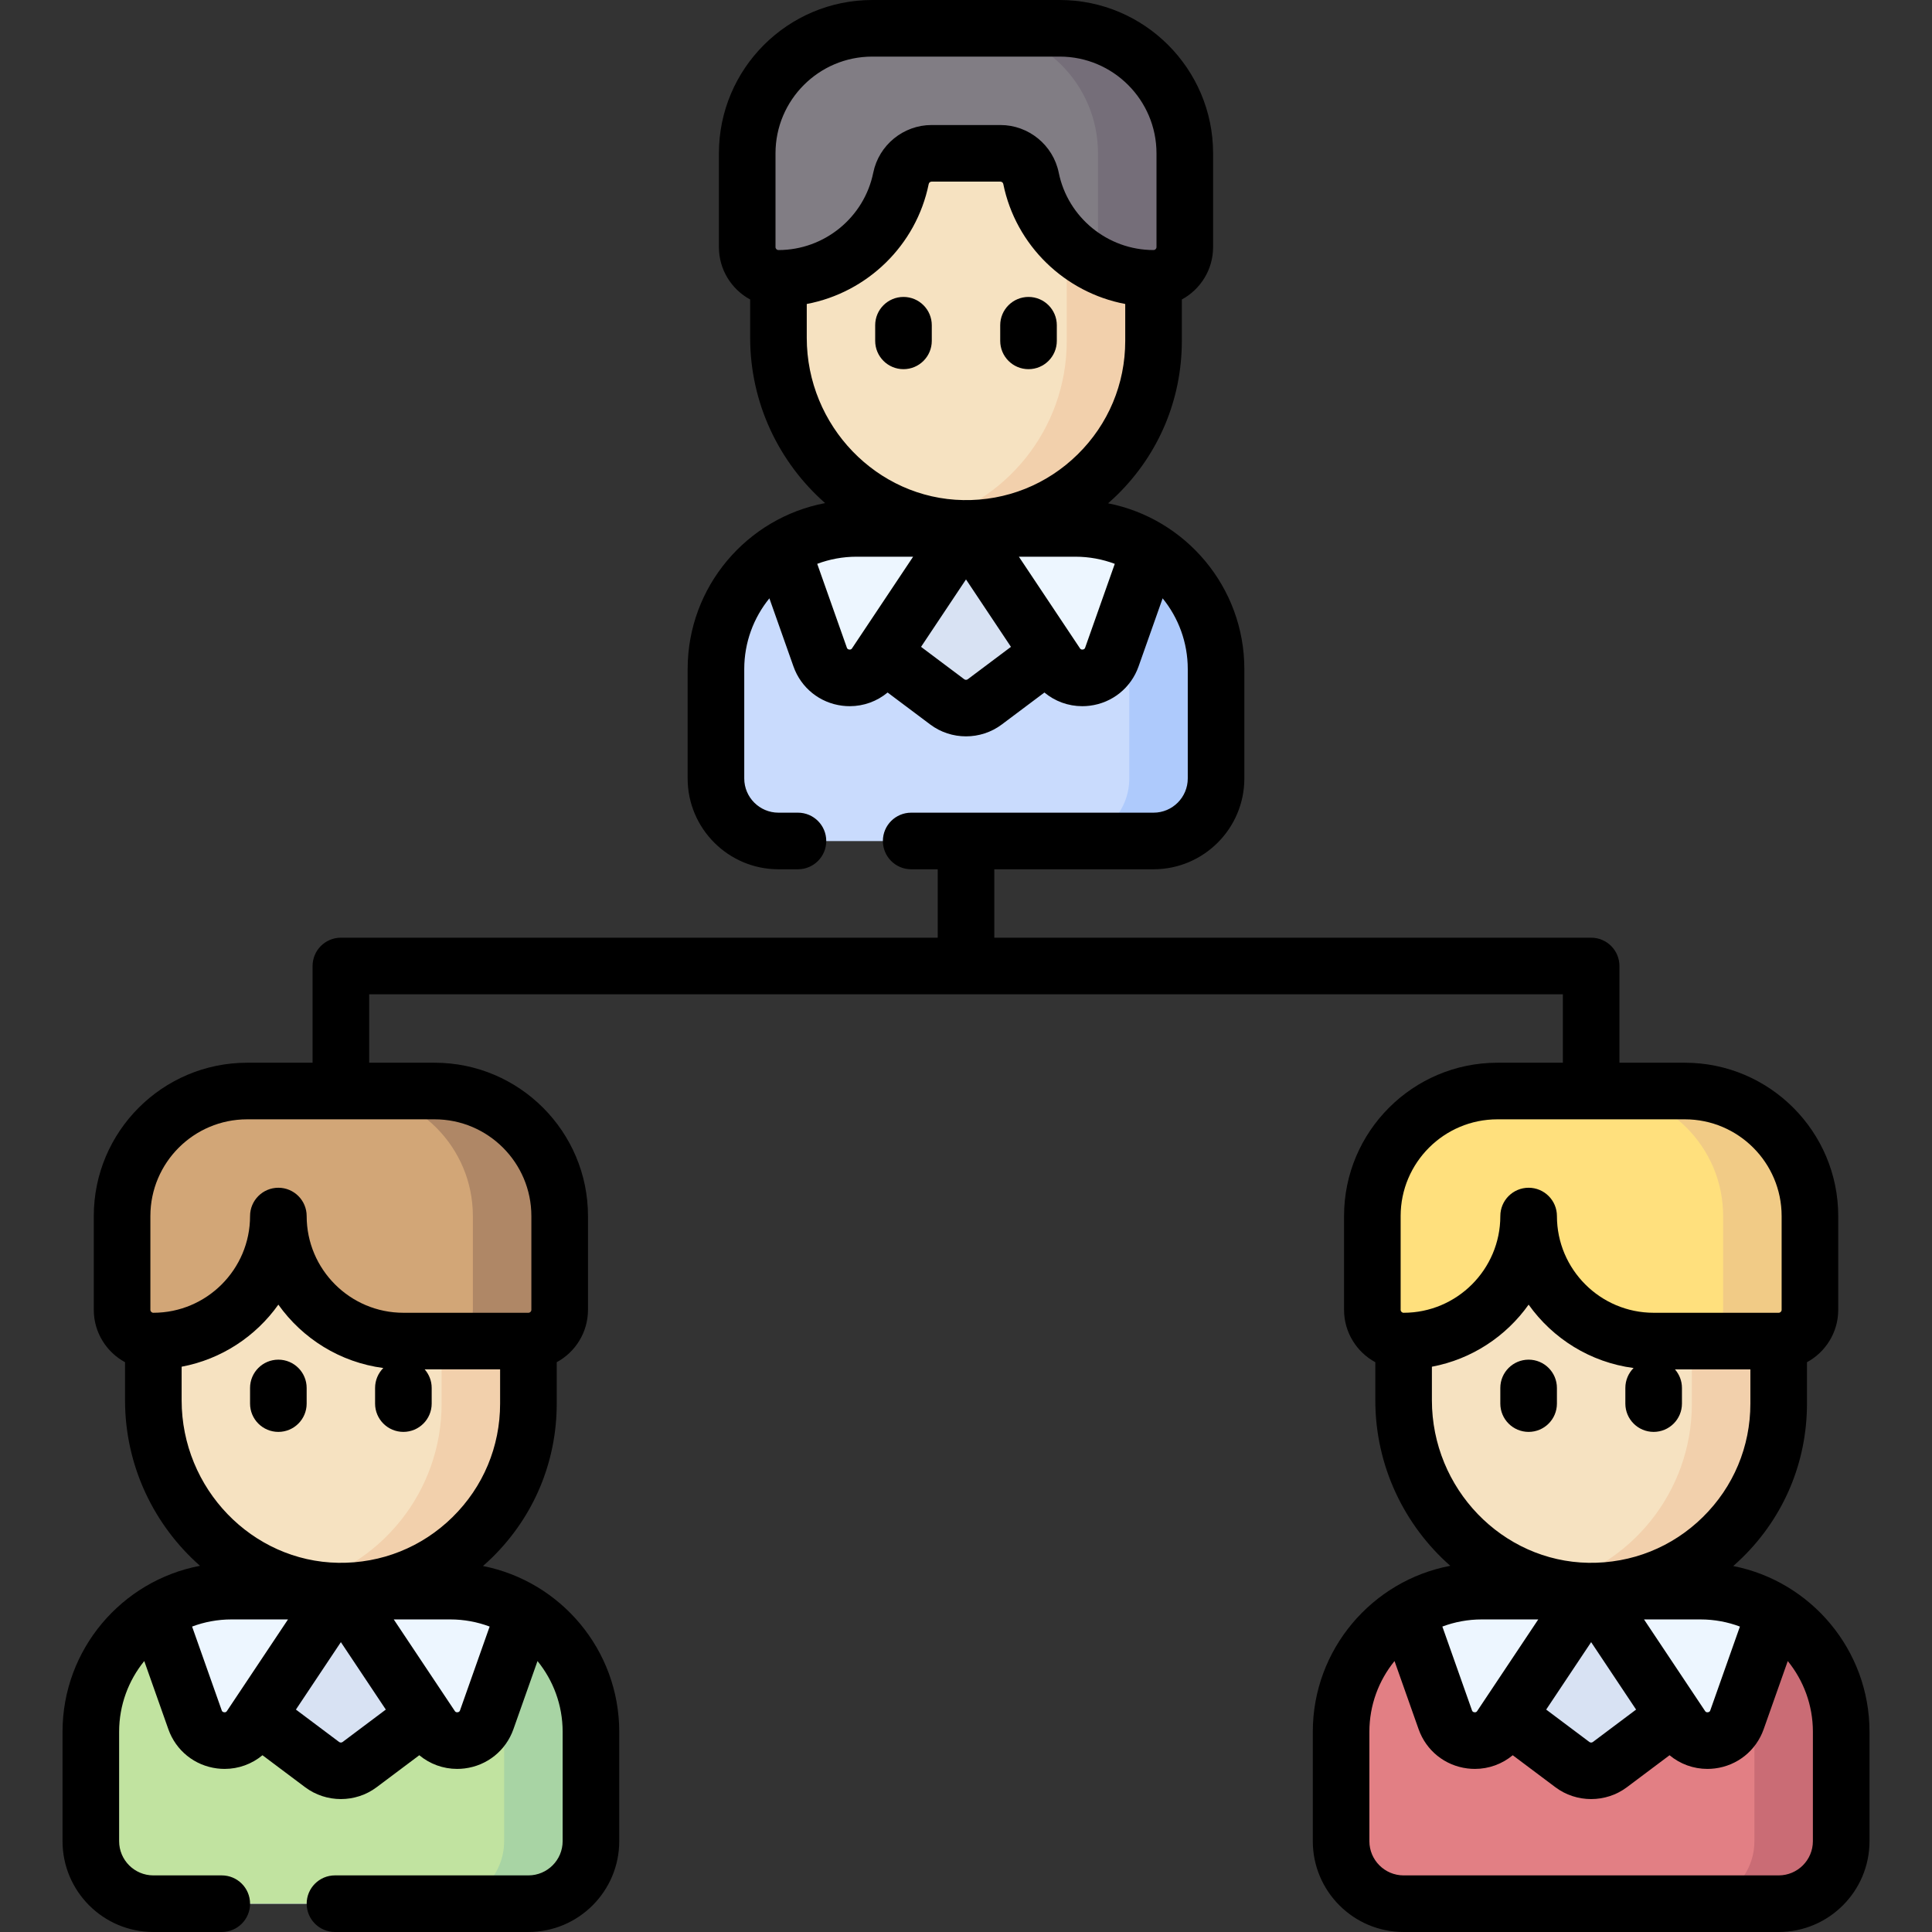 <svg id="Capa_1" enable-background="new 0 0 512 512" height="512" viewBox="0 0 512 512" width="512" xmlns="http://www.w3.org/2000/svg"><rect x="0" y="0" width="512" height="512" fill="#333333" stroke="none"/><g><g><g><path d="m322.267 177.308c0-20.586-16.689-37.275-37.275-37.275h-57.983c-20.586 0-37.275 16.689-37.275 37.275v28.992c0 9.149 7.417 16.567 16.567 16.567h99.4c9.149 0 16.567-7.417 16.567-16.567v-28.992z" fill="#c9dbfd"/><path d="m322.267 177.308c0-20.586-16.689-37.275-37.275-37.275h-57.983c-20.586 0-37.275 16.689-37.275 37.275v28.992c0 9.149 7.417 16.567 16.567 16.567h99.4c9.149 0 16.567-7.417 16.567-16.567v-28.992z" fill="#c9dbfd"/><path d="m284.992 140.033h-23c20.586 0 37.275 16.689 37.275 37.275v28.992c0 9.149-7.417 16.567-16.567 16.567h23c9.149 0 16.567-7.417 16.567-16.567v-28.992c0-20.586-16.689-37.275-37.275-37.275z" fill="#aecafc"/><path d="m245.867 118.533h20.267v43h-20.267z" fill="#f2cdbe"/><path d="m305.7 33.708v56.625c0 27.731-22.712 50.158-50.55 49.693-27.251-.455-48.85-23.256-48.85-50.511v-55.807z" fill="#f6e2c1"/><path d="m282.7 33.708v56.625c0 23.466-16.265 43.13-38.135 48.343 3.404.817 6.942 1.289 10.586 1.35 27.837.465 50.55-21.962 50.55-49.693v-56.625z" fill="#f2d0ac"/><path d="m280.85 7.5h-49.7c-18.299 0-33.133 14.834-33.133 33.133v24.85c0 4.575 3.708 8.283 8.283 8.283 16.03 0 29.401-11.384 32.471-26.508.783-3.856 4.173-6.626 8.107-6.626h18.244c3.935 0 7.325 2.77 8.107 6.626 3.07 15.124 16.441 26.508 32.471 26.508 4.575 0 8.283-3.709 8.283-8.283v-24.85c0-18.299-14.834-33.133-33.133-33.133z" fill="#817d84"/><path d="m280.85 7.5h-23c18.299 0 33.133 14.834 33.133 33.133v24.85c0 1.546-.431 2.988-1.168 4.226 4.717 2.583 10.128 4.058 15.885 4.058 4.575 0 8.283-3.709 8.283-8.283v-24.85c0-18.3-14.834-33.134-33.133-33.134z" fill="#756e79"/><path d="m278.089 173.167-17.119 12.839c-2.945 2.209-6.995 2.209-9.94 0l-17.119-12.839v-33.134h44.178z" fill="#d8e2f3"/><g fill="#edf6ff"><path d="m284.992 140.033h-28.992l23.949 35.924c3.785 5.678 12.428 4.6 14.702-1.834l10.055-28.446c-5.719-3.572-12.473-5.644-19.714-5.644z"/><path d="m207.294 145.677 10.055 28.446c2.274 6.434 10.917 7.512 14.702 1.834l23.949-35.924h-28.992c-7.24 0-13.994 2.072-19.714 5.644z"/></g></g><g><path d="m156.6 458.942c0-20.586-16.689-37.275-37.275-37.275h-57.983c-20.586 0-37.275 16.689-37.275 37.275v28.992c0 9.15 7.417 16.567 16.567 16.567h99.4c9.15 0 16.567-7.417 16.567-16.567v-28.992z" fill="#c9dbfd"/><path d="m156.6 458.942c0-20.586-16.689-37.275-37.275-37.275h-57.983c-20.586 0-37.275 16.689-37.275 37.275v28.992c0 9.15 7.417 16.567 16.567 16.567h99.4c9.15 0 16.567-7.417 16.567-16.567v-28.992z" fill="#c1e3a0"/><path d="m119.325 421.667h-23c20.586 0 37.275 16.689 37.275 37.275v28.992c0 9.15-7.417 16.567-16.567 16.567h23c9.149 0 16.567-7.417 16.567-16.567v-28.992c0-20.587-16.689-37.275-37.275-37.275z" fill="#a8d4a4"/><path d="m80.2 400.166h20.267v43h-20.267z" fill="#f2cdbe"/><path d="m140.033 315.341v56.625c0 27.731-22.712 50.158-50.55 49.693-27.251-.455-48.85-23.257-48.85-50.511v-55.807z" fill="#f6e2c1"/><path d="m117.033 315.341v56.625c0 23.466-16.265 43.13-38.135 48.343 3.404.817 6.942 1.289 10.586 1.35 27.837.465 50.55-21.962 50.55-49.693v-56.625z" fill="#f2d0ac"/><path d="m112.422 454.8-17.119 12.839c-2.945 2.209-6.995 2.209-9.94 0l-17.119-12.839v-33.134h44.178z" fill="#d8e2f3"/><path d="m119.325 421.667h-28.992l23.949 35.924c3.785 5.678 12.428 4.6 14.702-1.834l10.055-28.446c-5.719-3.573-12.473-5.644-19.714-5.644z" fill="#edf6ff"/><path d="m41.627 427.311 10.055 28.446c2.274 6.434 10.917 7.512 14.702 1.834l23.949-35.924h-28.991c-7.241 0-13.995 2.071-19.715 5.644z" fill="#edf6ff"/><path d="m115.183 289.133h-49.7c-18.299 0-33.133 14.834-33.133 33.134v24.85c0 4.575 3.709 8.283 8.283 8.283 12.146 0 22.764-6.536 28.532-16.281.923-1.56 2.566-2.552 4.379-2.552h.446c1.813 0 3.455.992 4.379 2.552 5.768 9.746 16.386 16.281 28.532 16.281h33.133c4.575 0 8.283-3.709 8.283-8.283v-24.85c0-18.299-14.835-33.134-33.134-33.134z" fill="#d2a677"/><path d="m115.183 289.133h-23c18.299 0 33.133 14.834 33.133 33.133v24.85c0 4.575-3.709 8.283-8.283 8.283h23c4.575 0 8.283-3.709 8.283-8.283v-24.85c.001-18.298-14.834-33.133-33.133-33.133z" fill="#af8766"/></g><g><path d="m487.933 458.942c0-20.586-16.689-37.275-37.275-37.275h-57.983c-20.586 0-37.275 16.689-37.275 37.275v28.992c0 9.15 7.417 16.567 16.567 16.567h99.4c9.15 0 16.567-7.417 16.567-16.567v-28.992z" fill="#c9dbfd"/><path d="m487.933 458.942c0-20.586-16.689-37.275-37.275-37.275h-57.983c-20.586 0-37.275 16.689-37.275 37.275v28.992c0 9.15 7.417 16.567 16.567 16.567h99.4c9.15 0 16.567-7.417 16.567-16.567v-28.992z" fill="#e27f84"/><path d="m450.658 421.667h-23c20.586 0 37.275 16.689 37.275 37.275v28.992c0 9.15-7.417 16.567-16.567 16.567h23c9.15 0 16.567-7.417 16.567-16.567v-28.992c0-20.587-16.688-37.275-37.275-37.275z" fill="#ca6c75"/><path d="m411.533 400.166h20.267v43h-20.267z" fill="#f2cdbe"/><path d="m471.367 315.341v56.625c0 27.731-22.712 50.158-50.55 49.693-27.251-.455-48.85-23.257-48.85-50.511v-55.807z" fill="#f6e2c1"/><path d="m448.367 315.341v56.625c0 23.466-16.265 43.13-38.135 48.343 3.404.817 6.942 1.289 10.586 1.35 27.837.465 50.55-21.962 50.55-49.693v-56.625z" fill="#f2d0ac"/><path d="m443.756 454.8-17.119 12.839c-2.945 2.209-6.995 2.209-9.94 0l-17.119-12.839v-33.134h44.178z" fill="#d8e2f3"/><path d="m450.658 421.667h-28.992l23.949 35.924c3.785 5.678 12.428 4.6 14.702-1.834l10.055-28.446c-5.719-3.573-12.473-5.644-19.714-5.644z" fill="#edf6ff"/><path d="m372.96 427.311 10.055 28.446c2.274 6.434 10.917 7.512 14.702 1.834l23.949-35.924h-28.992c-7.24 0-13.994 2.071-19.714 5.644z" fill="#edf6ff"/><path d="m446.517 289.133h-49.7c-18.299 0-33.134 14.834-33.134 33.134v24.85c0 4.575 3.709 8.283 8.283 8.283 12.146 0 22.764-6.536 28.532-16.281.923-1.56 2.566-2.552 4.379-2.552h.446c1.813 0 3.455.992 4.379 2.552 5.768 9.746 16.386 16.281 28.532 16.281h33.133c4.575 0 8.283-3.709 8.283-8.283v-24.85c0-18.299-14.834-33.134-33.133-33.134z" fill="#ffe07d"/><path d="m446.517 289.133h-23c18.299 0 33.133 14.834 33.133 33.133v24.85c0 4.575-3.709 8.283-8.283 8.283h23c4.575 0 8.283-3.709 8.283-8.283v-24.85c0-18.298-14.834-33.133-33.133-33.133z" fill="#f1cb86"/></g></g><g><path d="m239.433 97.834c4.142 0 7.5-3.358 7.5-7.5v-4.142c0-4.142-3.358-7.5-7.5-7.5s-7.5 3.358-7.5 7.5v4.142c0 4.142 3.358 7.5 7.5 7.5z"/><path d="m272.567 97.834c4.142 0 7.5-3.358 7.5-7.5v-4.142c0-4.142-3.358-7.5-7.5-7.5s-7.5 3.358-7.5 7.5v4.142c0 4.142 3.358 7.5 7.5 7.5z"/><path d="m459.32 415.015c.841-.738 1.671-1.494 2.475-2.286 11.009-10.838 17.072-25.315 17.072-40.762v-10.967c4.929-2.673 8.283-7.894 8.283-13.884v-24.85c0-22.405-18.228-40.633-40.633-40.633h-17.35v-25.633c0-4.142-3.358-7.5-7.5-7.5h-158.167v-18.133h42.2c13.271 0 24.066-10.796 24.066-24.067v-28.992c0-21.725-15.556-39.879-36.112-43.926.833-.731 1.655-1.48 2.452-2.264 11.023-10.841 17.094-25.325 17.094-40.784v-10.967c4.929-2.673 8.283-7.894 8.283-13.884v-24.85c0-22.405-18.228-40.633-40.633-40.633h-49.7c-22.405 0-40.633 18.228-40.633 40.633v24.85c0 5.99 3.355 11.211 8.283 13.884v10.148c0 17.403 7.723 33.13 19.862 43.81-20.713 3.923-36.429 22.147-36.429 43.983v28.992c0 13.27 10.796 24.067 24.066 24.067h5.167c4.142 0 7.5-3.358 7.5-7.5s-3.358-7.5-7.5-7.5h-5.166c-4.999 0-9.066-4.067-9.066-9.067v-28.992c0-7.098 2.5-13.621 6.661-18.743l6.383 18.057c2.005 5.671 6.958 9.657 12.928 10.402.667.083 1.331.124 1.99.124 3.703 0 7.23-1.297 10.028-3.623l11.307 8.481c2.788 2.091 6.129 3.136 9.47 3.136s6.682-1.045 9.47-3.136l11.307-8.481c2.798 2.327 6.324 3.623 10.028 3.623.659 0 1.324-.041 1.99-.124 5.969-.745 10.923-4.73 12.928-10.402l6.383-18.057c4.161 5.122 6.661 11.645 6.661 18.743v28.992c0 4.999-4.067 9.067-9.066 9.067h-64.233c-4.142 0-7.5 3.358-7.5 7.5s3.358 7.5 7.5 7.5h7.033v18.133h-158.168c-4.142 0-7.5 3.358-7.5 7.5v25.633h-17.35c-22.405 0-40.633 18.228-40.633 40.633v24.85c0 5.99 3.355 11.211 8.283 13.884v10.091c0 17.432 7.725 33.178 19.87 43.865-20.716 3.919-36.436 22.145-36.436 43.985v28.991c0 13.271 10.796 24.067 24.066 24.067h18.134c4.142 0 7.5-3.358 7.5-7.5s-3.358-7.5-7.5-7.5h-18.135c-4.999 0-9.066-4.067-9.066-9.067v-28.991c0-7.098 2.5-13.621 6.661-18.743l6.383 18.056c2.004 5.672 6.958 9.658 12.927 10.402.667.083 1.331.124 1.99.124 3.703 0 7.23-1.297 10.028-3.624l11.308 8.481c2.788 2.091 6.129 3.136 9.47 3.136s6.682-1.045 9.47-3.136l11.308-8.481c2.798 2.327 6.324 3.623 10.028 3.623.659 0 1.324-.04 1.99-.124 5.969-.745 10.922-4.731 12.927-10.402l6.383-18.057c4.161 5.122 6.661 11.645 6.661 18.743v28.991c0 4.999-4.067 9.067-9.067 9.067h-51.267c-4.142 0-7.5 3.358-7.5 7.5s3.358 7.5 7.5 7.5h51.266c13.27 0 24.067-10.796 24.067-24.067v-28.991c0-21.726-15.556-39.88-36.113-43.927.841-.738 1.67-1.494 2.475-2.286 11.009-10.838 17.072-25.315 17.072-40.762v-10.964c4.929-2.673 8.284-7.894 8.284-13.884v-24.85c0-22.405-18.228-40.633-40.634-40.633h-17.35v-18.133h316.333v18.133h-17.35c-22.406 0-40.634 18.228-40.634 40.633v24.85c0 5.99 3.355 11.211 8.284 13.884v10.091c0 17.432 7.725 33.178 19.87 43.865-20.716 3.919-36.437 22.146-36.437 43.985v28.991c0 13.271 10.796 24.067 24.067 24.067h99.4c13.271 0 24.066-10.796 24.066-24.067v-28.991c0-21.725-15.556-39.879-36.113-43.926zm-253.803-374.382c0-14.134 11.499-25.633 25.633-25.633h49.7c14.134 0 25.633 11.499 25.633 25.633v24.85c0 .432-.352.783-.783.783-12.145 0-22.71-8.622-25.121-20.499-1.485-7.321-7.986-12.634-15.457-12.634h-18.243c-7.472 0-13.973 5.313-15.458 12.634-2.411 11.878-12.976 20.5-25.121 20.5-.432 0-.783-.352-.783-.783zm8.283 48.883v-8.957c15.962-3.016 29.004-15.465 32.321-31.808.073-.357.391-.617.757-.617h18.243c.366 0 .685.259.757.617 3.317 16.343 16.359 28.792 32.321 31.808v9.775c0 11.405-4.479 22.091-12.612 30.09-8.131 7.997-18.899 12.303-30.312 12.104-22.869-.383-41.475-19.677-41.475-43.012zm11.262 82.624c-.48-.06-.589-.369-.642-.517l-7.847-22.199c3.249-1.22 6.765-1.892 10.435-1.892h14.978l-16.176 24.264c-.086.132-.262.402-.748.344zm31.408 7.866c-.277.208-.663.208-.94 0l-11.443-8.582 11.913-17.87 11.913 17.87zm31.11-8.382c-.052.148-.161.457-.642.517-.482.051-.662-.212-.749-.343l-16.176-24.264h14.978c3.67 0 7.186.672 10.435 1.892zm-228.185 282.149c-.48-.06-.589-.368-.642-.517l-7.847-22.198c3.249-1.22 6.765-1.892 10.435-1.892h14.979l-16.176 24.264c-.087.131-.267.402-.749.343zm31.408 7.866c-.275.208-.663.208-.94 0l-11.443-8.583 11.913-17.87 11.913 17.87zm31.11-8.382c-.052.148-.161.456-.642.516-.479.054-.662-.212-.749-.343l-16.176-24.264h14.978c3.67 0 7.186.672 10.435 1.892zm-1.975-51.217c-8.12 7.994-18.864 12.293-30.281 12.122-22.896-.357-41.523-19.678-41.523-43.07v-8.897c10.536-1.975 19.646-8.025 25.633-16.451 6.397 9.001 16.359 15.291 27.813 16.797-1.347 1.356-2.18 3.223-2.18 5.285v4.142c0 4.142 3.358 7.5 7.5 7.5s7.5-3.358 7.5-7.5v-4.142c0-1.887-.702-3.607-1.853-4.925h19.986v9.067c0 11.395-4.473 22.075-12.595 30.072zm20.879-79.773v24.85c0 .432-.352.783-.784.783h-33.133c-14.134 0-25.633-11.499-25.633-25.633 0-4.142-3.358-7.5-7.5-7.5s-7.5 3.358-7.5 7.5c0 14.134-11.499 25.633-25.633 25.633-.432 0-.783-.352-.783-.783v-24.85c0-14.134 11.499-25.633 25.633-25.633h49.7c14.134-.001 25.633 11.498 25.633 25.633zm250.66 131.164c-.087.131-.268.401-.749.343-.48-.06-.589-.368-.642-.517l-7.847-22.199c3.249-1.22 6.765-1.892 10.435-1.892h14.978zm30.19-18.244 11.913 17.87-11.443 8.583c-.276.208-.663.208-.94 0l-11.443-8.582zm14.013-6.02h14.978c3.67 0 7.186.672 10.435 1.892l-7.847 22.199c-.052.148-.161.457-.642.517-.48.054-.662-.212-.749-.343zm-64.497-106.9c0-14.134 11.499-25.633 25.634-25.633h49.7c14.134 0 25.633 11.499 25.633 25.633v24.85c0 .432-.352.783-.783.783h-33.133c-14.134 0-25.633-11.499-25.633-25.633 0-4.142-3.358-7.5-7.5-7.5s-7.5 3.358-7.5 7.5c0 14.134-11.499 25.633-25.633 25.633-.432 0-.784-.352-.784-.783v-24.85zm8.284 48.825v-8.897c10.536-1.975 19.646-8.025 25.633-16.451 6.397 9.001 16.359 15.291 27.813 16.797-1.347 1.356-2.18 3.223-2.18 5.285v4.142c0 4.142 3.358 7.5 7.5 7.5s7.5-3.358 7.5-7.5v-4.142c0-1.887-.702-3.607-1.853-4.925h19.987v9.067c0 11.397-4.473 22.077-12.595 30.073-8.12 7.995-18.853 12.284-30.281 12.122-22.897-.358-41.524-19.68-41.524-43.071zm100.966 116.841c0 4.999-4.067 9.067-9.066 9.067h-99.4c-5 0-9.067-4.067-9.067-9.067v-28.991c0-7.098 2.5-13.621 6.661-18.743l6.383 18.056c2.004 5.672 6.958 9.658 12.927 10.402.667.083 1.331.124 1.99.124 3.703 0 7.23-1.297 10.028-3.623l11.308 8.481c2.788 2.091 6.129 3.136 9.47 3.136s6.682-1.045 9.47-3.136l11.307-8.481c2.798 2.327 6.324 3.623 10.028 3.623.658 0 1.323-.04 1.99-.124 5.969-.745 10.922-4.731 12.927-10.402l6.383-18.057c4.161 5.122 6.661 11.645 6.661 18.743z"/><path d="m405.1 379.467c4.142 0 7.5-3.358 7.5-7.5v-4.142c0-4.142-3.358-7.5-7.5-7.5s-7.5 3.358-7.5 7.5v4.142c0 4.142 3.358 7.5 7.5 7.5z"/><path d="m73.767 360.325c-4.142 0-7.5 3.358-7.5 7.5v4.142c0 4.142 3.358 7.5 7.5 7.5s7.5-3.358 7.5-7.5v-4.142c0-4.142-3.358-7.5-7.5-7.5z"/></g></g></svg>